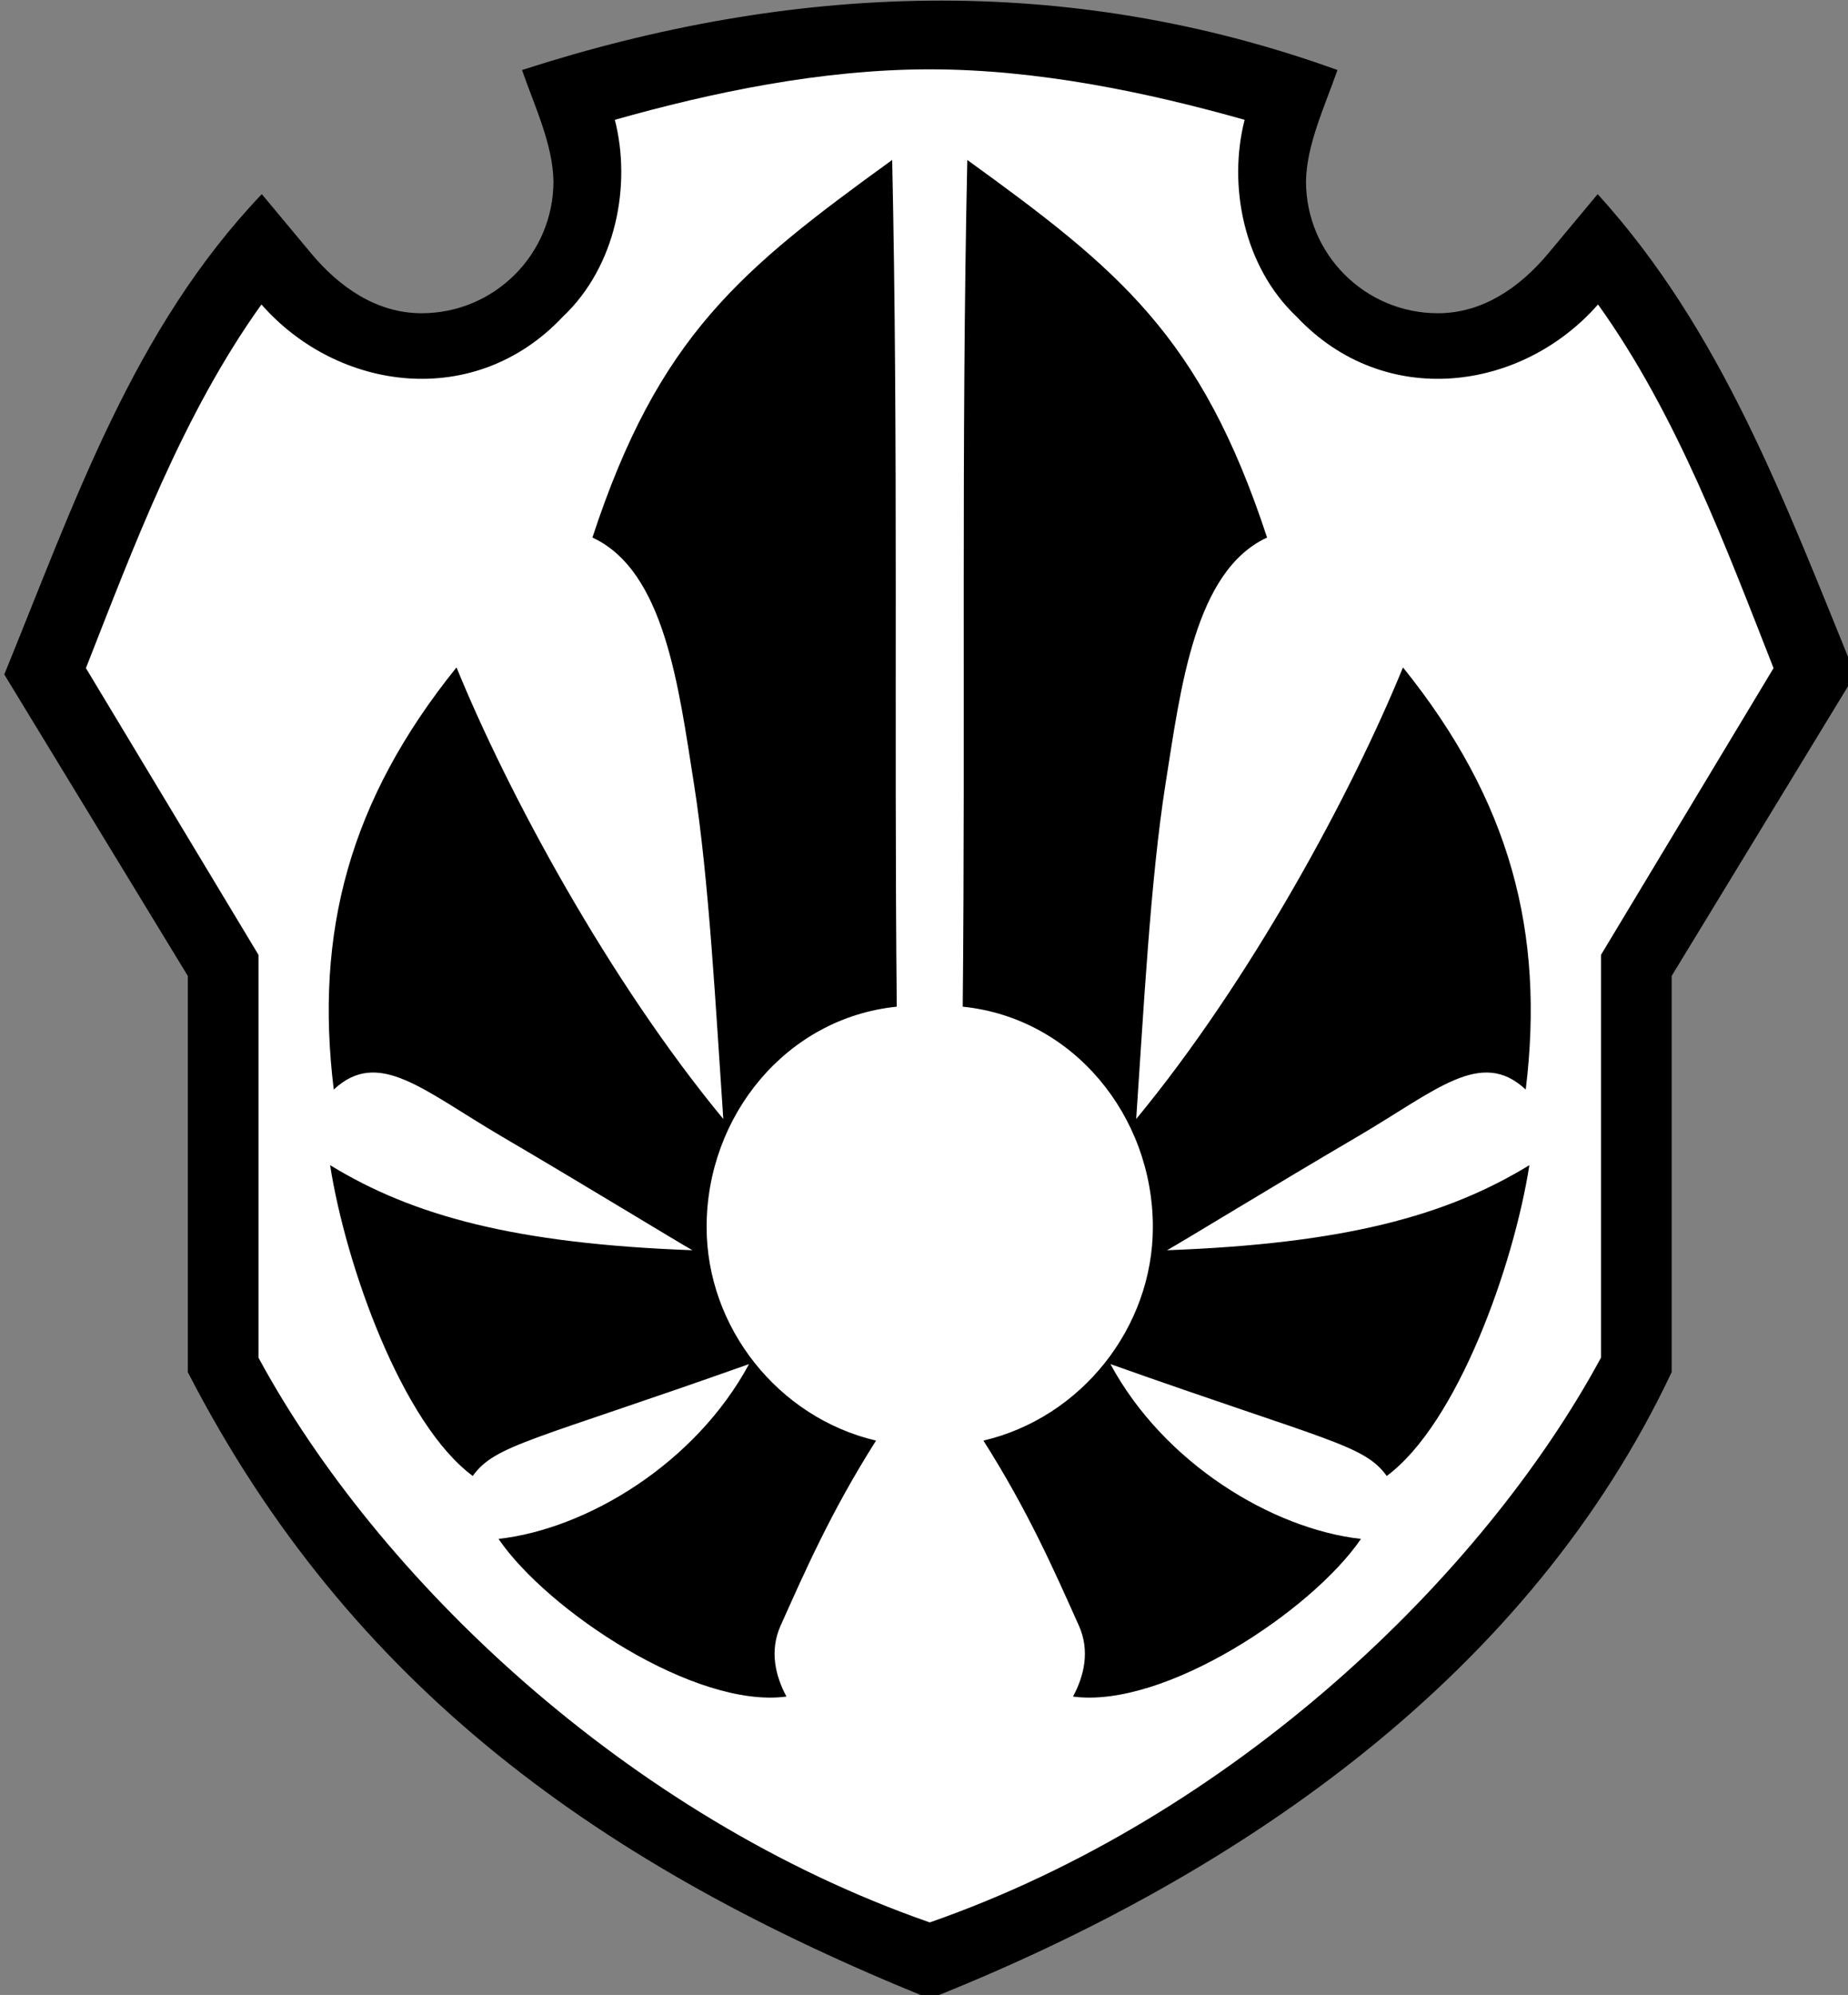 <?xml version="1.0" encoding="UTF-8" standalone="no"?>
<svg
   id="svg8"
   version="1.1"
   viewBox="0 0 65.199 70.361"
   height="70.361mm"
   width="65.199mm"
   xmlns="http://www.w3.org/2000/svg"
   xmlns:svg="http://www.w3.org/2000/svg"
   xmlns:rdf="http://www.w3.org/1999/02/22-rdf-syntax-ns#"
   xmlns:cc="http://creativecommons.org/ns#"
   xmlns:dc="http://purl.org/dc/elements/1.1/">
  <rect x="0" y="0" width="65.199" height="70.361" fill="#808080" stroke="none"/>
  <defs
     id="defs2" />
  <g
     transform="translate(-96.101,-13.88)"
     style="display:inline"
     id="layer2">
    <path
       transform="scale(0.265)"
       d="m 432.143,61.697 c 0.832,2.387 1.863,4.872 2.693,7.369 0.831,2.497 1.461,5.007 1.494,7.445 6e-4,9.697 -7.86,17.557 -17.557,17.557 -5.941,-4.16e-4 -10.913,-3.423 -14.717,-7.986 L 397.5,78.215 c -17.113,17.945 -24.927,41.012 -34.285,63.928 l 24.434,40.125 V 235 c 21.67,42.079 55.311,65.812 98.777,83.393 C 528.635,301.634 566.441,274.786 585.203,235 v -52.732 l 24.434,-40.125 c -9.448,-23.145 -17.748,-45.731 -34.285,-63.928 l -6.557,7.867 c -3.803,4.564 -8.776,7.986 -14.717,7.986 -9.696,6.81e-4 -17.557,-7.86 -17.557,-17.557 0.033,-2.438 0.664,-4.948 1.494,-7.445 0.831,-2.497 1.861,-4.983 2.693,-7.369 -36.121,-13.036 -72.724,-11.576 -108.566,0 z"
       style="display:inline;opacity:1;fill:#000000;fill-opacity:1;stroke:none;stroke-width:1.002;stroke-linecap:butt;stroke-linejoin:miter;stroke-miterlimit:4;stroke-dasharray:none;stroke-opacity:1"
       id="path848" />
    <path
       transform="scale(0.265)"
       d="m 444.502,68.324 c 2.225,8.665 0.192,19.506 -6.941,26.223 -11.715,12.441 -29.94,9.92 -40.086,-1.623 l -0.064,0.033 C 386.896,107.652 380.345,125.395 374.084,141.299 l 22.975,38.166 v 53.613 c 15.801,29.187 48.99,61.088 89.367,75.16 40.377,-14.072 73.566,-45.973 89.367,-75.16 v -53.613 l 22.975,-38.166 C 592.507,125.395 585.956,107.652 575.441,92.957 l -0.065,-0.033 c -10.146,11.543 -28.371,14.064 -40.086,1.623 -7.134,-6.717 -9.166,-17.557 -6.941,-26.223 -12.848,-3.631 -27.501,-6.717 -41.924,-6.717 -14.422,0 -29.076,3.086 -41.924,6.717 z m 36.924,5.342 c 0.825,38.019 0.24,74.821 0.609,112.693 -14.71,1.497 -25.314,14.536 -25.314,29.322 -2e-5,13.38 9.531,25.373 22.557,28.43 -6.058,9.549 -9.549,17.597 -12.721,24.656 -1.475,3.326 -0.69,6.652 0.795,9.41 -12.151,1.639 -31.833,-11.453 -38.334,-20.982 11.803,-1.334 26.221,-10.049 33.35,-23.266 -28.927,10.262 -33.782,10.719 -36.783,14.887 -9.404,-6.951 -16.905,-27.992 -18.992,-41.365 11.051,6.758 24.647,10.453 48.242,11.324 -2.104,-1.175 -14.718,-8.892 -25.299,-15.088 -10.581,-6.196 -16.496,-11.863 -22.457,-6.297 -2.555,-20.924 2.065,-38.466 16.344,-56.188 6.817,16.715 20.265,41.64 35.518,60.104 -0.971,-14.115 -1.88,-31.817 -3.916,-44.672 -2.036,-12.855 -3.889,-28.26 -13.508,-32.715 8.809,-26.824 19.733,-35.653 39.91,-50.254 z m 10,0 c 20.177,14.601 31.101,23.43 39.91,50.254 -9.619,4.455 -11.472,19.86 -13.508,32.715 -2.036,12.855 -2.945,30.557 -3.916,44.672 15.253,-18.463 28.701,-43.388 35.518,-60.104 14.279,17.721 18.899,35.264 16.344,56.188 -5.961,-5.566 -11.876,0.101 -22.457,6.297 -10.581,6.196 -23.195,13.913 -25.299,15.088 23.596,-0.871 37.191,-4.566 48.242,-11.324 -2.087,13.373 -9.588,34.414 -18.992,41.365 -3.002,-4.167 -7.856,-4.624 -36.783,-14.887 7.128,13.216 21.546,21.932 33.35,23.266 -6.501,9.529 -26.183,22.622 -38.334,20.982 1.485,-2.758 2.27,-6.084 0.795,-9.41 -3.172,-7.059 -6.663,-15.107 -12.721,-24.656 13.026,-3.057 22.557,-15.05 22.557,-28.43 -4.2e-4,-14.786 -10.605,-27.825 -25.314,-29.322 0.369,-37.873 -0.215,-74.674 0.609,-112.693 z"
       style="display:inline;opacity:1;fill:#ffffff;fill-opacity:1;stroke:none;stroke-width:1.002;stroke-linecap:butt;stroke-linejoin:miter;stroke-miterlimit:4;stroke-dasharray:none;stroke-opacity:1"
       id="path875" />
    <path
       transform="scale(0.265)"
       d="M 476.176,84.475 C 462.873,93.206 454.643,104.354 448,121.664 c 11.884,9.62 14.301,46.888 15.719,67.014 4.131,-3.453 8.487,-5.909 13.719,-7.178 z m 20.5,0 L 495.414,181.5 c 5.232,1.269 9.588,3.725 13.719,7.178 1.417,-20.126 3.835,-57.393 15.719,-67.014 C 518.209,104.354 509.979,93.206 496.676,84.475 Z m -74.555,67.662 c -7.349,11.341 -9.771,24.266 -10,37.84 8.769,0.653 24.282,11.271 38.951,19.992 0.397,-2.446 1.053,-4.843 1.955,-7.15 -12.373,-15.738 -22.183,-32.687 -30.906,-50.682 z m 128.609,0 c -8.723,17.995 -18.534,34.943 -30.906,50.682 0.902,2.308 1.558,4.705 1.955,7.15 14.669,-8.721 30.182,-19.339 38.951,-19.992 -0.229,-13.574 -2.651,-26.499 -10,-37.84 z M 415.623,218.279 c 1.873,9.027 5.266,16.529 10.039,23.578 9.078,-5.318 16.815,-6.861 28.674,-10.846 -1.162,-2.377 -1.759,-4.618 -2.359,-7.195 -13.01,0.453 -24.478,-1.441 -36.354,-5.537 z m 141.605,0 c -11.876,4.096 -23.343,5.99 -36.354,5.537 -0.6,2.577 -1.197,4.818 -2.359,7.195 11.859,3.985 19.596,5.528 28.674,10.846 4.773,-7.049 8.166,-14.551 10.039,-23.578 z m -93.318,24.033 c -6.641,8.573 -14.416,13.642 -23.799,18.047 5.62,5.796 12.907,10.643 20.83,11.637 -0.286,-8.412 5.962,-15.99 9.99,-24.885 -2.809,-1.292 -5.834,-3.809 -7.021,-4.799 z m 45.031,0 c -1.187,0.99 -4.213,3.507 -7.021,4.799 4.028,8.894 10.277,16.473 9.99,24.885 7.923,-0.993 15.21,-5.841 20.83,-11.637 -9.383,-4.405 -17.158,-9.474 -23.799,-18.047 z"
       style="display:inline;opacity:1;fill:#000000;fill-opacity:1;stroke:none;stroke-width:1px;stroke-linecap:butt;stroke-linejoin:miter;stroke-opacity:1"
       id="path1004" />
  </g>
</svg>
